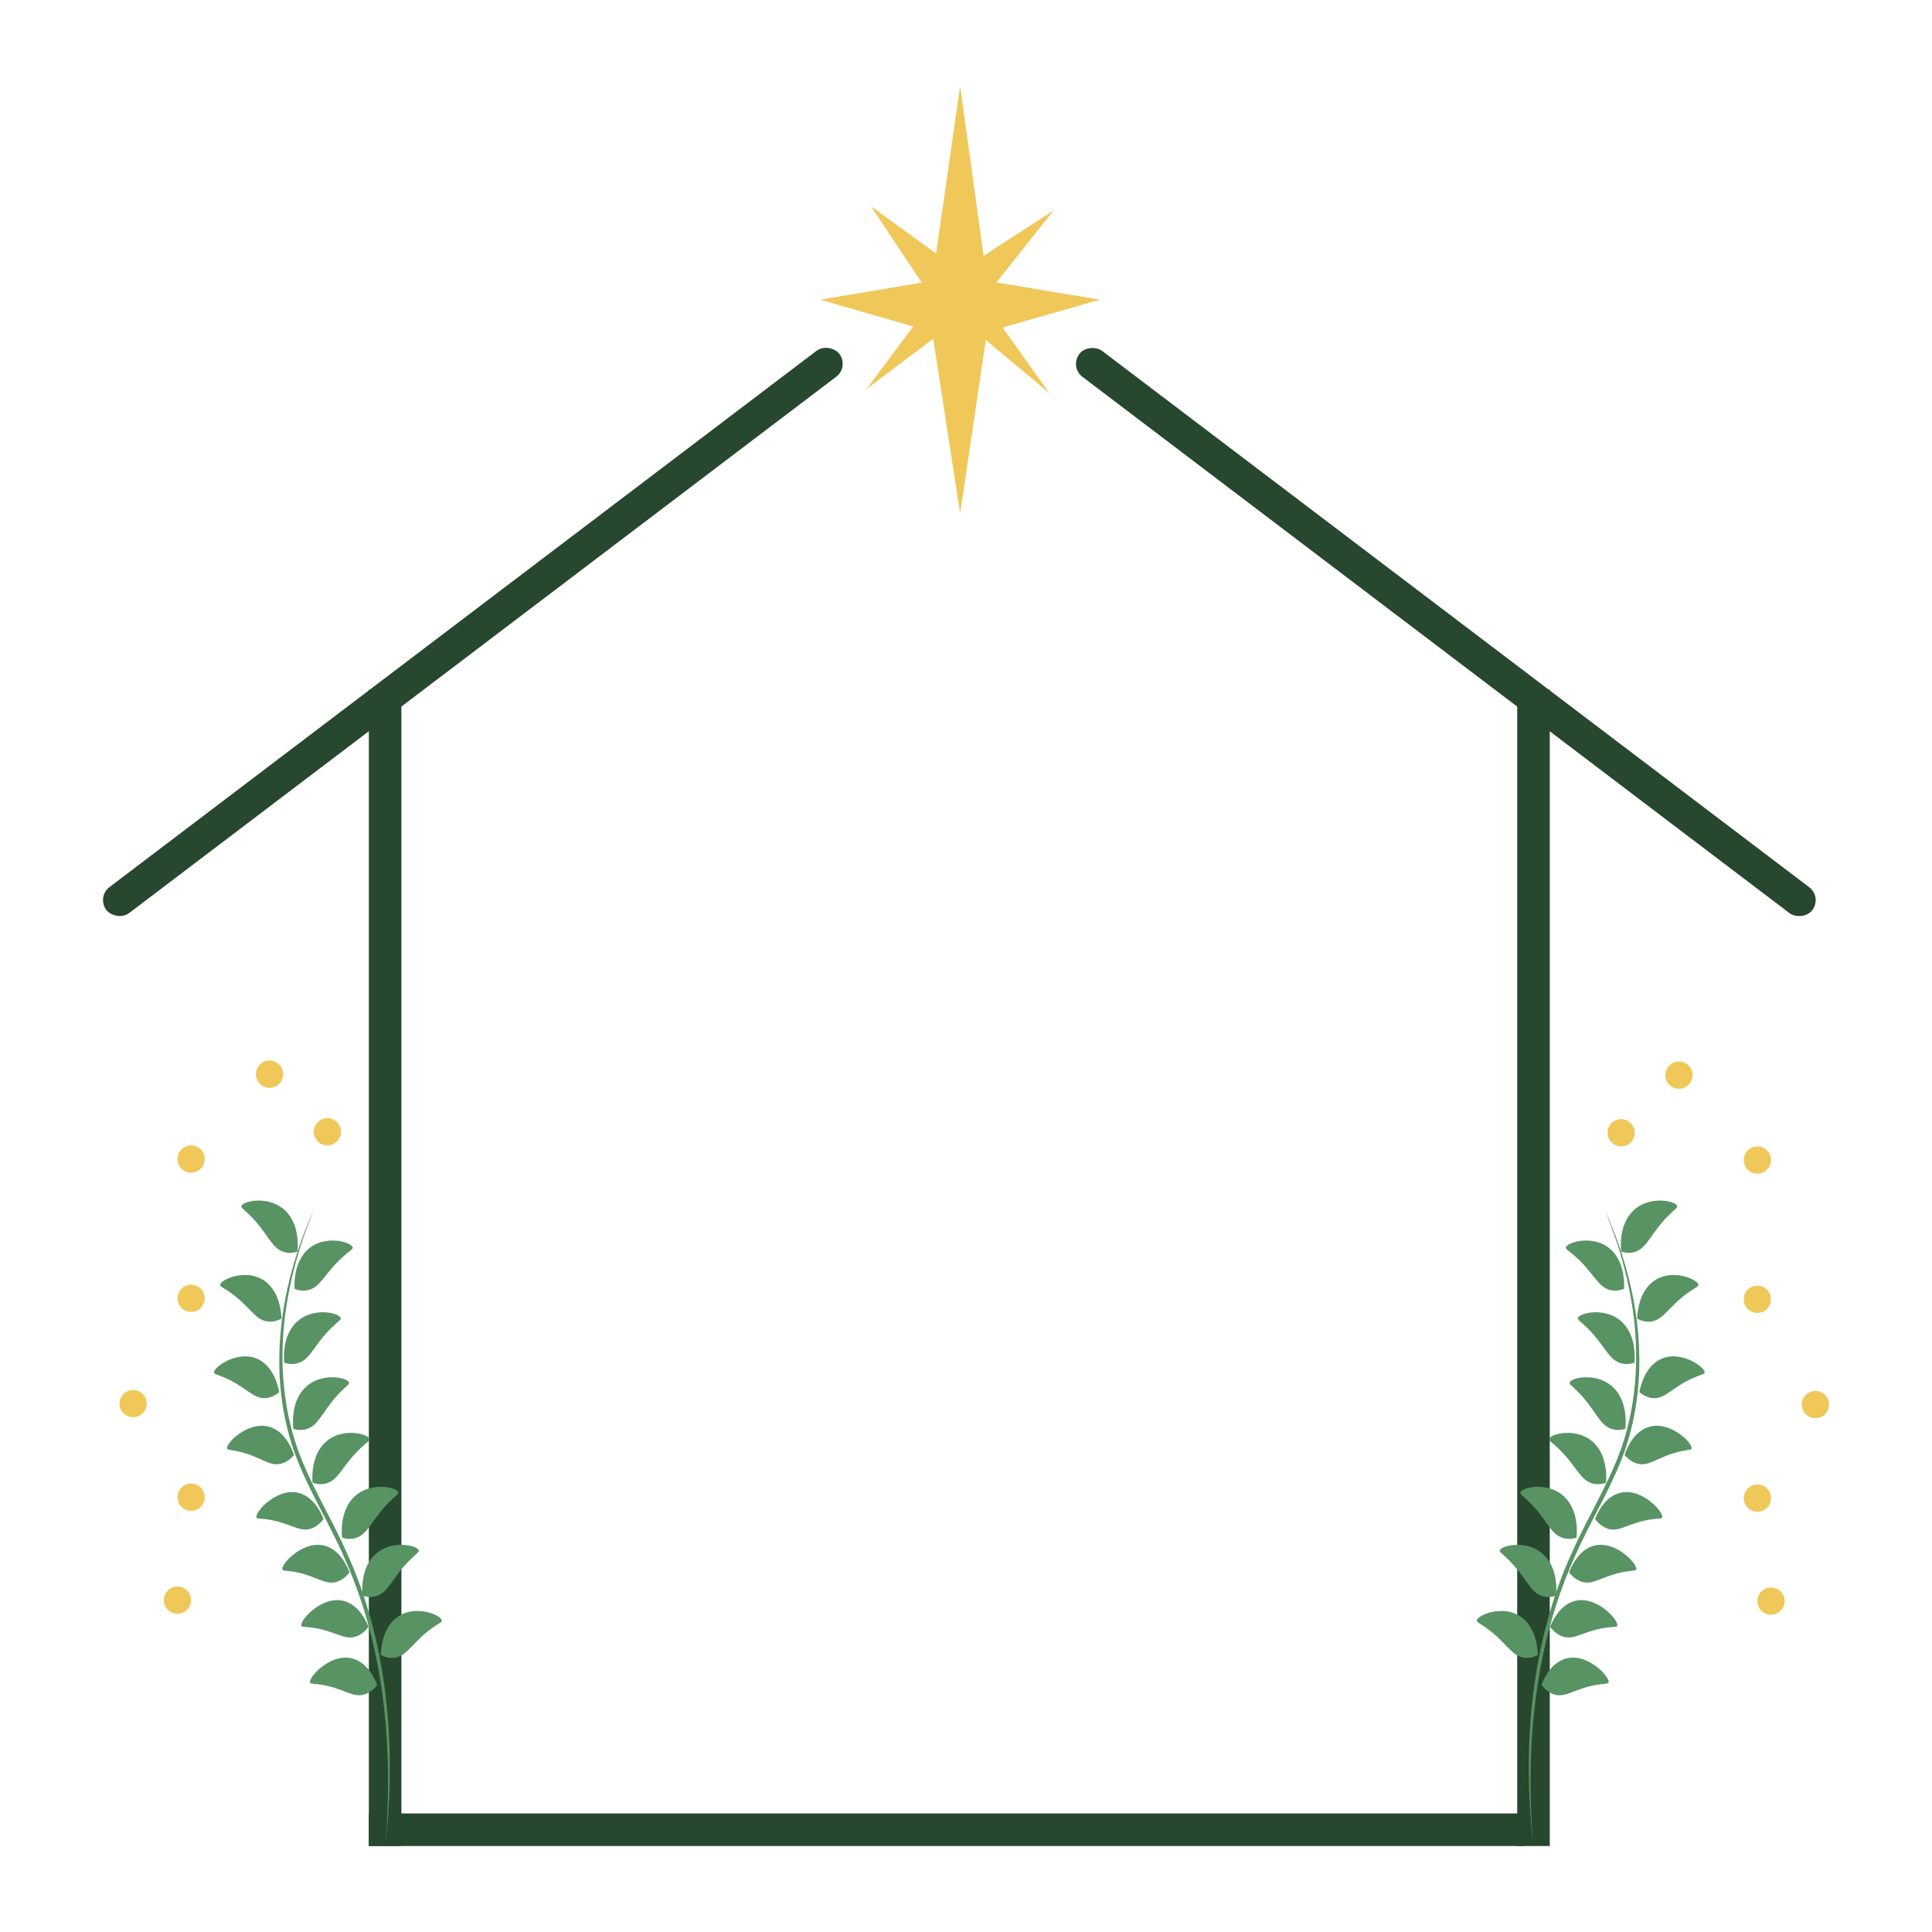 <svg xmlns="http://www.w3.org/2000/svg" viewBox="0 0 2000 2000" width="300" height="300" fill="none"><defs><style>.cls-chr31{fill:#589363}.cls-chr32{fill:#27472e}.cls-chr33{fill:#efc859}</style></defs><path d="M381.84 713.85h33.7v1197.14h-33.7z" class="cls-chr32"/><path d="M381.84 1877.29h1197.14v33.7H381.84z" class="cls-chr32"/><rect width="952.47" height="33.7" x="13.25" y="637.35" class="cls-chr32" rx="16.85" ry="16.85" transform="rotate(-37.18 489.42 654.154)"/><rect width="33.7" height="952.47" x="1479.82" y="177.97" class="cls-chr32" rx="16.85" ry="16.85" transform="rotate(-52.82 1496.773 654.192)"/><path d="M1570.61 713.85h33.7v1197.14h-33.7z" class="cls-chr32"/><path d="m993.92 89.01 27.85 201.72 116.82 19.51-116.82 33.43-27.85 187.79L965 343.67l-115.75-33.43L965 290.73z" class="cls-chr33"/><path d="m1090.74 217.83-73.41 92.4 69 96.82-92.41-77.35-96.82 72.94 68.83-92.41-64.41-96.81 92.4 67.05z" class="cls-chr33"/><path d="M1591.99 1713.2c-5.68 2.96-10.21 3.23-13.15 3.01-14.88-1.14-19.23-17.2-43.5-33.21-4.69-3.09-6.64-3.89-6.57-5.39.26-6.06 33.15-19.77 51.73 1.55 10.36 11.89 11.35 29.03 11.49 34.05Zm3.71 31.09c4.3 5.44 8.39 7.84 11.18 9.04 14.07 6.04 23.16-6.68 50.57-9.87 5.3-.62 7.35-.42 7.76-1.84 1.67-5.71-24.31-34.03-48.17-23.24-13.3 6.02-19.62 21.34-21.34 25.9Zm8.97-60.19c4.22 5.52 8.28 8.02 11.05 9.27 13.99 6.33 23.24-6.2 50.7-8.83 5.31-.51 7.35-.27 7.79-1.68 1.75-5.68-23.85-34.52-47.84-24.23-13.38 5.74-19.91 20.94-21.69 25.46Zm19.69-56.29c4.33 5.4 8.43 7.78 11.22 8.95 14.1 5.93 23.12-6.86 50.52-10.27 5.3-.66 7.34-.48 7.75-1.9 1.64-5.73-24.49-33.84-48.29-22.86-13.27 6.12-19.51 21.5-21.21 26.07Zm26.82-55.27c4.25 5.49 8.33 7.94 11.1 9.17 14.02 6.2 23.21-6.41 50.65-9.27 5.3-.55 7.35-.33 7.78-1.74 1.72-5.69-24.05-34.31-47.98-23.8-13.35 5.86-19.79 21.11-21.54 25.65Zm30.6-66.26c4.51 5.17 8.69 7.33 11.52 8.35 14.3 5.18 22.86-8.07 50.12-12.92 5.27-.94 7.32-.86 7.68-2.3 1.44-5.81-25.65-32.52-49.04-20.3-13.05 6.82-18.75 22.5-20.28 27.16Zm15.31-65.15c5.12 4.22 9.53 5.54 12.46 6 14.79 2.32 21.53-12.44 47.81-22.54 5.08-1.95 7.12-2.28 7.28-3.77.67-6.02-29.53-27.09-51.04-10.46-12 9.28-15.6 25.88-16.51 30.78Zm-2.32-76.09c5.66 3.02 10.19 3.33 13.13 3.14 14.88-.99 19.35-17 43.72-32.77 4.71-3.05 6.67-3.82 6.61-5.33-.22-6.07-33.02-20.1-51.74 1.03-10.44 11.79-11.54 28.91-11.72 33.93m-16.55-69.33c5.98 1.86 10.49 1.27 13.37.5 14.56-3.93 16.87-20.61 38.85-40.99 4.25-3.94 6.08-5.09 5.83-6.57-1.01-5.94-35.22-13.31-50.93 11.26-8.76 13.7-7.6 30.82-7.12 35.81Zm-67.4 356.19c-5.97 1.89-10.48 1.33-13.37.57-14.57-3.85-16.94-20.52-39-40.78-4.26-3.92-6.1-5.06-5.85-6.53.99-5.95 35.17-13.5 50.97 10.97 8.81 13.65 7.72 30.78 7.25 35.77m21.27-60.15c-5.97 1.9-10.48 1.35-13.37.59-14.58-3.83-16.96-20.5-39.04-40.73-4.27-3.91-6.1-5.05-5.86-6.53.99-5.95 35.16-13.55 50.98 10.91 8.82 13.64 7.74 30.77 7.28 35.76Zm30.51-56.82c-5.94 2.05-10.46 1.61-13.36.92-14.64-3.47-17.29-20.07-39.69-39.75-4.33-3.8-6.18-4.9-5.96-6.38.89-5.97 34.93-14.41 51.15 9.64 9.04 13.42 8.25 30.57 7.87 35.57Zm19.92-55.77c-5.99 1.78-10.5 1.14-13.38.33-14.53-4.11-16.69-20.83-38.5-41.49-4.22-3.99-6.03-5.17-5.77-6.64 1.06-5.93 35.33-12.85 50.83 11.91 8.64 13.81 7.34 30.92 6.82 35.9Zm9.46-68.5c-5.96 1.96-10.47 1.45-13.37.73-14.6-3.68-17.1-20.32-39.31-40.32-4.29-3.87-6.13-4.99-5.9-6.46.95-5.96 35.07-13.91 51.05 10.38 8.92 13.55 7.95 30.69 7.53 35.68Zm-10.73-76.44c-5.88 2.29-10.41 2.04-13.33 1.47-14.72-2.85-17.84-19.34-40.77-38.08-4.43-3.62-6.31-4.64-6.13-6.13.72-6.01 34.52-15.86 51.38 7.51 9.41 13.03 9.08 30.21 8.84 35.22Z" class="cls-chr31"/><path d="M1586.91 1907.27c-11.08-101.95-1.97-208.44 41.37-302.36 15.89-35.47 36.95-68.65 49.94-105.35 15.13-43.24 18.45-90.13 13.15-135.47-3.51-27.94-10.03-55.8-19.15-82.45-3.23-9.29-7.45-20.71-11.2-29.82 26.98 59.63 41.63 126.3 34.04 191.8-2.25 19.39-6.51 38.86-12.84 57.33-11.69 33.65-30.24 64.18-45.43 96.2-5.65 11.64-11.07 24.35-15.86 36.36-33.86 86.72-41.18 181.51-34.01 273.76ZM394.16 1713.2c5.68 2.96 10.21 3.23 13.15 3.01 14.88-1.14 19.23-17.2 43.5-33.21 4.69-3.09 6.64-3.89 6.57-5.39-.26-6.06-33.15-19.77-51.73 1.55-10.36 11.89-11.35 29.03-11.49 34.05Zm-3.71 31.09c-4.3 5.44-8.39 7.84-11.18 9.04-14.07 6.04-23.16-6.68-50.57-9.87-5.3-.62-7.35-.42-7.76-1.84-1.67-5.71 24.31-34.03 48.17-23.24 13.3 6.02 19.62 21.34 21.34 25.9Zm-8.97-60.19c-4.22 5.52-8.28 8.02-11.05 9.27-13.99 6.33-23.24-6.2-50.7-8.83-5.31-.51-7.35-.27-7.79-1.68-1.75-5.68 23.85-34.52 47.84-24.23 13.38 5.74 19.91 20.94 21.69 25.46Zm-19.69-56.29c-4.33 5.4-8.43 7.78-11.22 8.95-14.1 5.93-23.12-6.86-50.52-10.27-5.3-.66-7.34-.48-7.75-1.9-1.64-5.73 24.49-33.84 48.29-22.86 13.27 6.12 19.51 21.5 21.21 26.07Zm-26.82-55.27c-4.25 5.49-8.33 7.94-11.1 9.17-14.02 6.2-23.21-6.41-50.65-9.27-5.3-.55-7.35-.33-7.78-1.74-1.72-5.69 24.05-34.31 47.98-23.8 13.35 5.86 19.79 21.11 21.54 25.65Zm-30.6-66.26c-4.51 5.17-8.69 7.33-11.52 8.35-14.3 5.18-22.86-8.07-50.12-12.92-5.27-.94-7.32-.86-7.68-2.3-1.44-5.81 25.65-32.52 49.04-20.3 13.05 6.82 18.75 22.5 20.28 27.16Zm-15.31-65.15c-5.12 4.22-9.53 5.54-12.46 6-14.79 2.32-21.53-12.44-47.81-22.54-5.08-1.95-7.12-2.28-7.28-3.77-.67-6.02 29.53-27.09 51.04-10.46 12 9.28 15.6 25.88 16.51 30.78Zm2.32-76.09c-5.66 3.02-10.19 3.33-13.13 3.14-14.88-.99-19.35-17-43.72-32.77-4.71-3.05-6.67-3.82-6.61-5.33.22-6.07 33.02-20.1 51.74 1.03 10.44 11.79 11.54 28.91 11.72 33.93m16.54-69.33c-5.98 1.86-10.49 1.27-13.37.5-14.56-3.93-16.87-20.61-38.85-40.99-4.25-3.94-6.08-5.09-5.83-6.57 1.01-5.94 35.22-13.31 50.93 11.26 8.76 13.7 7.6 30.82 7.12 35.81Zm67.41 356.19c5.97 1.89 10.48 1.33 13.37.57 14.57-3.85 16.94-20.52 39-40.78 4.26-3.92 6.1-5.06 5.85-6.53-.99-5.95-35.17-13.5-50.97 10.97-8.81 13.65-7.72 30.78-7.25 35.77m-21.27-60.15c5.97 1.9 10.48 1.35 13.37.59 14.58-3.83 16.96-20.5 39.04-40.73 4.27-3.91 6.1-5.05 5.86-6.53-.99-5.95-35.16-13.55-50.98 10.91-8.82 13.64-7.74 30.77-7.28 35.76Zm-30.51-56.82c5.94 2.05 10.46 1.61 13.36.92 14.64-3.47 17.29-20.07 39.69-39.75 4.33-3.8 6.18-4.9 5.96-6.38-.89-5.97-34.93-14.41-51.15 9.64-9.04 13.42-8.25 30.57-7.87 35.57Zm-19.92-55.77c5.99 1.78 10.5 1.14 13.38.33 14.53-4.11 16.69-20.83 38.5-41.49 4.22-3.99 6.03-5.17 5.77-6.64-1.06-5.93-35.33-12.85-50.83 11.91-8.64 13.81-7.34 30.92-6.82 35.9Zm-9.46-68.5c5.96 1.96 10.47 1.45 13.37.73 14.6-3.68 17.1-20.32 39.31-40.32 4.29-3.87 6.13-4.99 5.9-6.46-.95-5.96-35.07-13.91-51.05 10.38-8.92 13.55-7.95 30.69-7.53 35.68Zm10.73-76.44c5.88 2.29 10.41 2.04 13.33 1.47 14.72-2.85 17.84-19.34 40.77-38.08 4.43-3.62 6.31-4.64 6.13-6.13-.72-6.01-34.52-15.86-51.38 7.51-9.41 13.03-9.08 30.21-8.84 35.22Z" class="cls-chr31"/><path d="M399.24 1907.27c7.17-92.24-.15-187.04-34.01-273.76-4.79-12.01-10.21-24.72-15.86-36.36-15.2-32.02-33.75-62.55-45.43-96.2-6.34-18.46-10.6-37.95-12.84-57.33-7.6-65.5 7.05-132.17 34.03-191.8-3.74 9.22-7.98 20.42-11.2 29.82-9.12 26.66-15.65 54.5-19.15 82.45-5.3 45.34-1.98 92.23 13.15 135.47 12.99 36.71 34.05 69.88 49.94 105.35 43.34 93.92 52.45 200.41 41.37 302.36" class="cls-chr31"/><circle cx="338.86" cy="1171.62" r="14.11" class="cls-chr33"/><circle cx="279.05" cy="1111.99" r="14.11" class="cls-chr33"/><circle cx="197.85" cy="1199.84" r="14.11" class="cls-chr33"/><circle cx="137.79" cy="1453.02" r="14.11" class="cls-chr33"/><circle cx="197.85" cy="1549.89" r="14.11" class="cls-chr33"/><circle cx="197.85" cy="1344.04" r="14.11" class="cls-chr33"/><circle cx="183.74" cy="1656.44" r="14.11" class="cls-chr33"/><circle cx="1678.22" cy="1172.64" r="14.11" class="cls-chr33"/><circle cx="1738.02" cy="1113.01" r="14.11" class="cls-chr33"/><circle cx="1819.23" cy="1200.86" r="14.11" class="cls-chr33"/><circle cx="1879.29" cy="1454.04" r="14.11" class="cls-chr33"/><circle cx="1819.23" cy="1550.91" r="14.11" class="cls-chr33"/><circle cx="1819.23" cy="1345.06" r="14.11" class="cls-chr33"/><circle cx="1833.33" cy="1657.46" r="14.11" class="cls-chr33"/></svg>